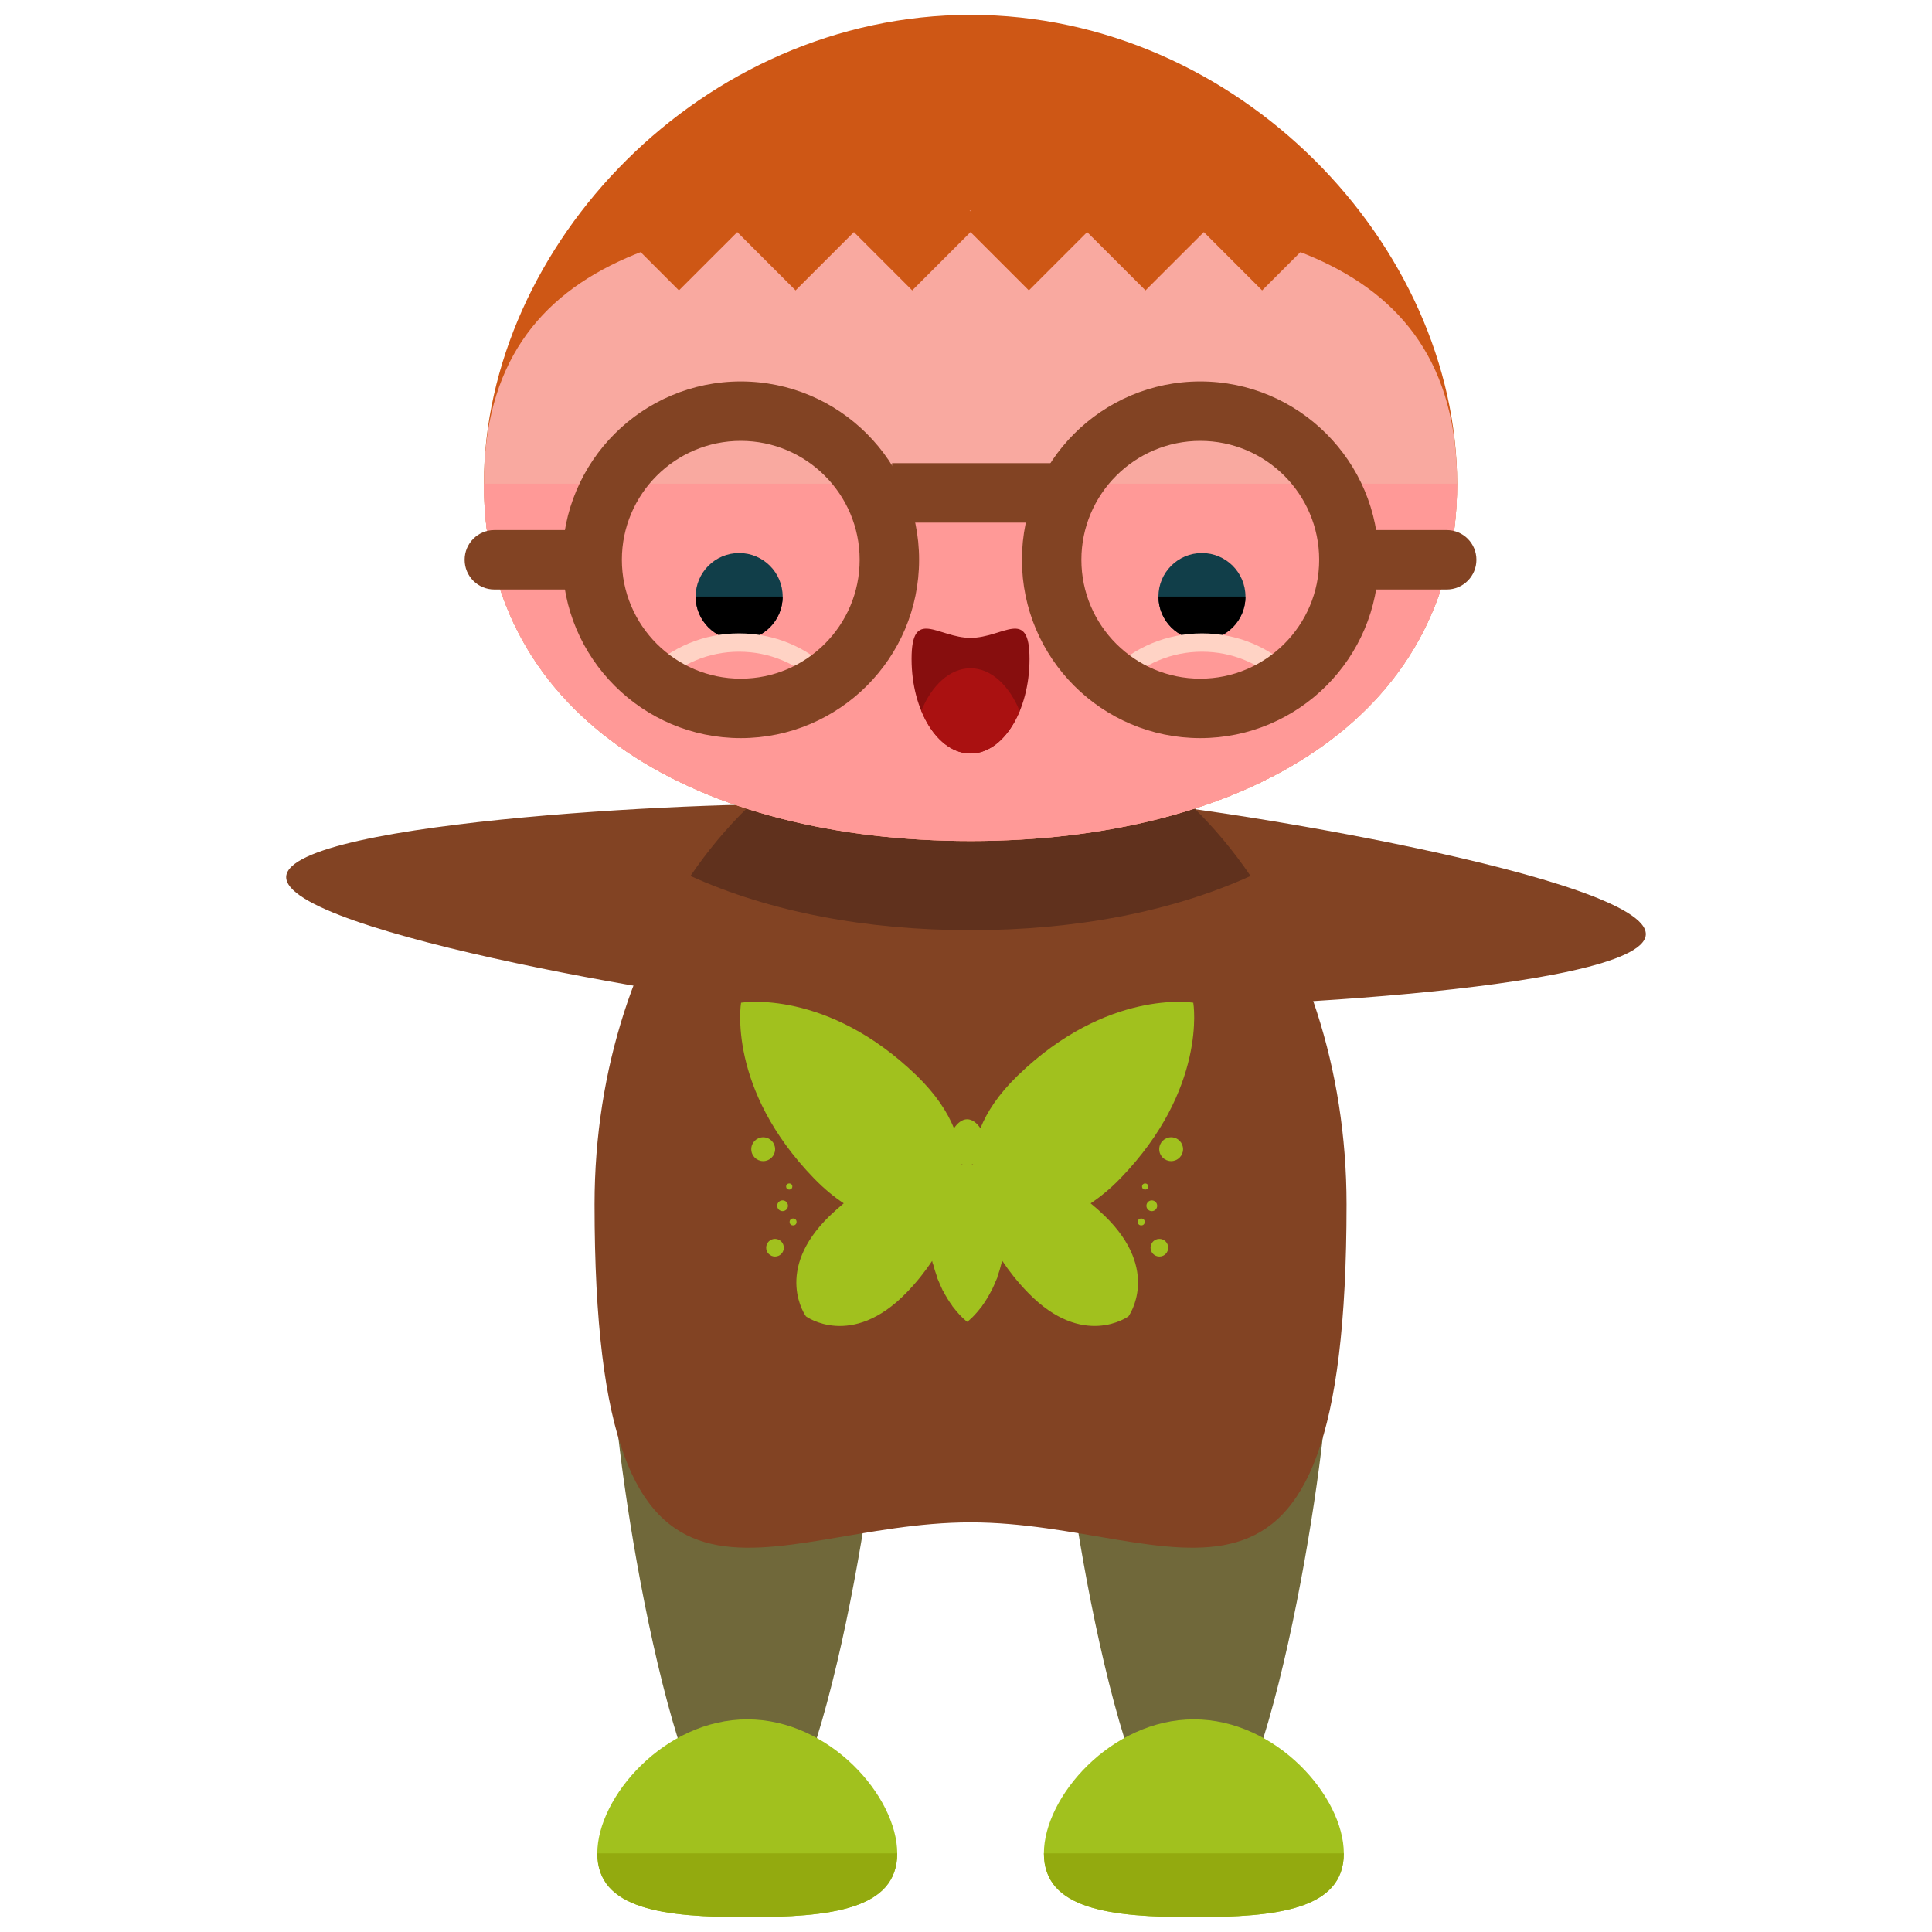 <?xml version="1.0" encoding="utf-8"?>
<!-- Generator: Adobe Illustrator 16.0.0, SVG Export Plug-In . SVG Version: 6.00 Build 0)  -->
<!DOCTYPE svg PUBLIC "-//W3C//DTD SVG 1.1//EN" "http://www.w3.org/Graphics/SVG/1.1/DTD/svg11.dtd">
<svg version="1.1" id="Layer_1" xmlns="http://www.w3.org/2000/svg" xmlns:xlink="http://www.w3.org/1999/xlink" x="0px" y="0px"
	 width="65px" height="65px" viewBox="0 0 65 65" enable-background="new 0 0 65 65" xml:space="preserve">
<g>
	<g>
		<g>
			<g>
				<g>
					<path fill="#824323" d="M33.083,30.862c-0.11,1.912-2.661,3.317-5.694,3.143c-3.031-0.179-17.868-2.603-17.76-4.515
						c0.115-1.913,15.137-2.588,18.168-2.409C30.827,27.257,33.194,28.95,33.083,30.862z"/>
				</g>
				<g>
					<path fill="#824323" d="M31.917,30.074c0.111-1.912,2.66-3.316,5.695-3.143c3.031,0.18,17.867,2.604,17.759,4.516
						c-0.115,1.912-15.137,2.588-18.168,2.408C34.172,33.68,31.805,31.986,31.917,30.074z"/>
				</g>
				<g>
					<path fill="#70683A" d="M29.625,46.446c0,2.476-2.008,15.827-4.486,15.827c-2.475,0-4.482-13.352-4.482-15.827
						s2.008-4.484,4.482-4.484C27.617,41.962,29.625,43.971,29.625,46.446z"/>
					<path fill="#70683A" d="M44.65,46.446c0,2.476-2.008,15.827-4.486,15.827c-2.475,0-4.482-13.352-4.482-15.827
						s2.008-4.484,4.482-4.484C42.643,41.962,44.65,43.971,44.65,46.446z"/>
				</g>
				<path fill="#824323" d="M45.303,40.521c0,16.038-5.662,10.697-12.65,10.697c-6.986,0-12.65,5.341-12.65-10.697
					c0-9.17,5.666-16.603,12.65-16.603C39.639,23.919,45.303,31.352,45.303,40.521z"/>
				<path fill="#60311D" d="M23.23,29.47c2.666,1.211,5.912,1.825,9.424,1.825c3.51,0,6.755-0.614,9.42-1.824
					c-2.316-3.4-5.674-5.552-9.422-5.552C28.905,23.919,25.548,26.07,23.23,29.47z"/>
				<g>
					<path fill="#A1C11E" d="M30.186,62.354c0,1.896-2.26,2.146-5.045,2.146s-5.045-0.249-5.045-2.146
						c0-1.897,2.26-4.508,5.045-4.508S30.186,60.457,30.186,62.354z"/>
					<path fill="#93AA0F" d="M30.186,62.354c0,1.896-2.26,2.146-5.045,2.146s-5.045-0.249-5.045-2.146"/>
				</g>
				<g>
					<path fill="#A1C11E" d="M45.211,62.354c0,1.896-2.26,2.146-5.045,2.146s-5.045-0.249-5.045-2.146
						c0-1.897,2.26-4.508,5.045-4.508S45.211,60.457,45.211,62.354z"/>
					<path fill="#93AA0F" d="M45.211,62.354c0,1.896-2.26,2.146-5.045,2.146s-5.045-0.249-5.045-2.146"/>
				</g>
				<g>
					<path fill="#CE5715" d="M49.023,16.275c0,7.999-7.33,12.02-16.369,12.02c-9.041,0-16.373-4.021-16.373-12.02
						c0-8.001,7.332-15.775,16.373-15.775C41.693,0.5,49.023,8.274,49.023,16.275z"/>
					<path fill="#F9A9A0" d="M49.023,16.275c0,7.999-7.33,12.02-16.369,12.02c-9.041,0-16.373-4.021-16.373-12.02
						c0-8.001,7.332-9.192,16.373-9.192C41.693,7.083,49.023,8.274,49.023,16.275z"/>
					<path fill="#FF9997" d="M49.023,16.275c0,7.999-7.33,12.02-16.369,12.02c-9.041,0-16.373-4.021-16.373-12.02"/>
				</g>
				<g>
					<g>
						<circle fill="#113E49" cx="24.868" cy="20.07" r="1.464"/>
						<path d="M26.332,20.07c0,0.811-0.656,1.465-1.465,1.465s-1.463-0.654-1.463-1.465"/>
						<g>
							<path fill="#FFD3C5" d="M27.756,23.124c-0.078,0-0.158-0.028-0.219-0.091c-0.715-0.714-1.664-1.107-2.672-1.107h-0.002
								c-1.008,0-1.955,0.394-2.666,1.106c-0.121,0.121-0.316,0.124-0.436,0.001c-0.121-0.117-0.125-0.312-0.004-0.434
								c0.83-0.831,1.932-1.29,3.105-1.29h0.002c1.176,0,2.279,0.456,3.111,1.288c0.119,0.119,0.119,0.318,0,0.436
								C27.916,23.096,27.838,23.124,27.756,23.124z"/>
						</g>
					</g>
					<g>
						<circle fill="#113E49" cx="40.438" cy="20.07" r="1.464"/>
						<path d="M38.975,20.07c0,0.811,0.654,1.465,1.465,1.465c0.809,0,1.463-0.654,1.463-1.465"/>
						<g>
							<path fill="#FFD3C5" d="M37.551,23.124c0.076,0,0.156-0.028,0.217-0.091c0.715-0.714,1.664-1.107,2.672-1.107h0.002
								c1.008,0,1.957,0.394,2.668,1.106c0.119,0.121,0.314,0.124,0.436,0.001c0.121-0.117,0.123-0.312,0.002-0.434
								c-0.826-0.831-1.932-1.29-3.105-1.29h-0.002c-1.174,0-2.277,0.456-3.111,1.288c-0.117,0.119-0.117,0.318,0,0.436
								C37.391,23.096,37.469,23.124,37.551,23.124z"/>
						</g>
					</g>
				</g>
			</g>
			<path fill="#870E0E" d="M34.637,22.169c0,1.754-0.889,3.182-1.984,3.182c-1.094,0-1.984-1.428-1.984-3.182
				c0-1.758,0.891-0.709,1.984-0.709C33.748,21.46,34.637,20.411,34.637,22.169z"/>
			<path fill="#AA1111" d="M32.65,22.483c-0.691,0-1.299,0.57-1.654,1.43c0.355,0.864,0.965,1.438,1.656,1.438
				s1.299-0.57,1.654-1.43C33.951,23.057,33.342,22.483,32.65,22.483z"/>
		</g>
	</g>
	<polygon fill="#CE5715" points="44.775,7.457 42.463,5.145 40.502,7.106 38.539,5.145 36.576,7.106 34.615,5.145 32.652,7.106 
		30.691,5.145 28.729,7.106 26.766,5.145 24.805,7.106 22.842,5.145 20.529,7.457 22.842,9.77 24.805,7.808 26.766,9.77 
		28.729,7.808 30.691,9.77 32.652,7.808 34.615,9.77 36.576,7.808 38.539,9.77 40.502,7.808 42.463,9.77 	"/>
	<g>
		<g>
			<g>
				<g>
					<path fill="#824323" d="M24.922,24.833c-3.308,0-6-2.691-6-6s2.692-6,6-6c3.31,0,6,2.691,6,6S28.231,24.833,24.922,24.833z
						 M24.922,14.833c-2.205,0-4,1.794-4,4s1.795,4,4,4c2.207,0,4-1.794,4-4S27.129,14.833,24.922,14.833z"/>
				</g>
				<g>
					<path fill="#824323" d="M19.549,19.833h-2.917c-0.553,0-1-0.447-1-1s0.447-1,1-1h2.917c0.553,0,1,0.447,1,1
						S20.102,19.833,19.549,19.833z"/>
				</g>
			</g>
			<g>
				<g>
					<path fill="#824323" d="M40.382,24.833c-3.31,0-6-2.691-6-6s2.69-6,6-6c3.308,0,6,2.691,6,6S43.689,24.833,40.382,24.833z
						 M40.382,14.833c-2.206,0-4,1.794-4,4s1.794,4,4,4s4-1.794,4-4S42.588,14.833,40.382,14.833z"/>
				</g>
				<g>
					<path fill="#824323" d="M48.672,19.833h-2.917c-0.553,0-1-0.447-1-1s0.447-1,1-1h2.917c0.554,0,1,0.447,1,1
						S49.226,19.833,48.672,19.833z"/>
				</g>
			</g>
		</g>
		<g>
			<rect x="30.012" y="15.583" fill="#824323" width="6" height="2"/>
		</g>
	</g>
	<g>
		<circle fill="#A1C11E" cx="26.329" cy="40.566" r="0.181"/>
		<circle fill="#A1C11E" cx="26.683" cy="41.111" r="0.117"/>
		<circle fill="#A1C11E" cx="26.553" cy="39.919" r="0.104"/>
		<circle fill="#A1C11E" cx="26.074" cy="41.978" r="0.297"/>
		<circle fill="#A1C11E" cx="25.677" cy="38.663" r="0.401"/>
		<path fill="#A1C11E" d="M37.168,40.908c-0.16-0.154-0.316-0.293-0.475-0.423c0.322-0.213,0.655-0.483,0.998-0.837
			c2.928-3.021,2.461-5.886,2.456-5.911l0.002-0.001h-0.002v-0.002l-0.001,0.002c-0.025-0.005-2.891-0.472-5.912,2.456
			c-0.645,0.626-1.031,1.223-1.249,1.767c-0.116-0.173-0.272-0.303-0.446-0.303c-0.172,0-0.329,0.13-0.443,0.304
			c-0.22-0.545-0.607-1.142-1.25-1.768c-3.025-2.933-5.895-2.46-5.912-2.456l-0.002-0.002v0.002l0,0l0,0
			c-0.002,0.02-0.477,2.888,2.457,5.912c0.344,0.354,0.676,0.624,0.998,0.837c-0.156,0.13-0.316,0.269-0.475,0.423
			c-1.906,1.849-0.803,3.371-0.796,3.38l0,0h0.001v0.001l0,0c0.008,0.006,1.531,1.108,3.38-0.797
			c0.352-0.363,0.632-0.722,0.864-1.07c0.006,0.028,0.012,0.062,0.02,0.09c0.001-0.005,0.004-0.009,0.004-0.009
			c0.043,0.16,0.088,0.313,0.141,0.455c0,0-0.004,0.005-0.006,0.009c0.022,0.058,0.047,0.104,0.068,0.157
			c0.038,0.087,0.072,0.172,0.11,0.249c0.011,0.021,0.019,0.046,0.029,0.066c0,0,0.003-0.003,0.004-0.005
			c0.102,0.195,0.205,0.361,0.307,0.498l-0.004,0.002c0.018,0.023,0.032,0.04,0.05,0.062c0.035,0.047,0.068,0.088,0.102,0.127
			c0.037,0.043,0.069,0.079,0.102,0.114c0.03,0.03,0.055,0.058,0.08,0.082c0.035,0.034,0.062,0.058,0.087,0.08
			c0.015,0.013,0.027,0.025,0.038,0.034c0.028,0.024,0.047,0.037,0.047,0.037l0.002,0.002v-0.001c0,0,0.019-0.014,0.047-0.038
			c0.012-0.009,0.023-0.021,0.039-0.034c0.025-0.022,0.051-0.046,0.086-0.08c0.025-0.024,0.051-0.052,0.078-0.081
			c0.033-0.035,0.067-0.073,0.105-0.118c0.033-0.037,0.062-0.075,0.097-0.12c0.019-0.023,0.035-0.041,0.054-0.066l-0.004-0.002
			c0.102-0.137,0.203-0.303,0.305-0.498c0,0,0.003,0.003,0.005,0.005c0.009-0.018,0.015-0.04,0.024-0.058
			c0.043-0.085,0.081-0.179,0.121-0.275c0.02-0.049,0.043-0.088,0.062-0.14l-0.005-0.008c0.053-0.143,0.098-0.295,0.139-0.46
			l0.007,0.013c0.007-0.028,0.012-0.062,0.019-0.09c0.232,0.349,0.513,0.708,0.865,1.07c1.848,1.905,3.371,0.803,3.38,0.797l0,0
			l0.001-0.001l0,0l0,0C37.971,44.279,39.072,42.757,37.168,40.908z M32.734,39.199c-0.018-0.006-0.034-0.013-0.049-0.018
			c0.017-0.004,0.035-0.005,0.051-0.011C32.734,39.179,32.734,39.19,32.734,39.199z M32.348,39.198
			c-0.001-0.008-0.002-0.02-0.002-0.027c0.016,0.006,0.033,0.007,0.049,0.011C32.38,39.187,32.363,39.192,32.348,39.198z"/>
		<circle fill="#A1C11E" cx="38.751" cy="40.567" r="0.181"/>
		<circle fill="#A1C11E" cx="38.396" cy="41.111" r="0.117"/>
		<circle fill="#A1C11E" cx="38.527" cy="39.919" r="0.104"/>
		<circle fill="#A1C11E" cx="39.006" cy="41.978" r="0.297"/>
		<circle fill="#A1C11E" cx="39.402" cy="38.663" r="0.401"/>
	</g>
</g>
</svg>
